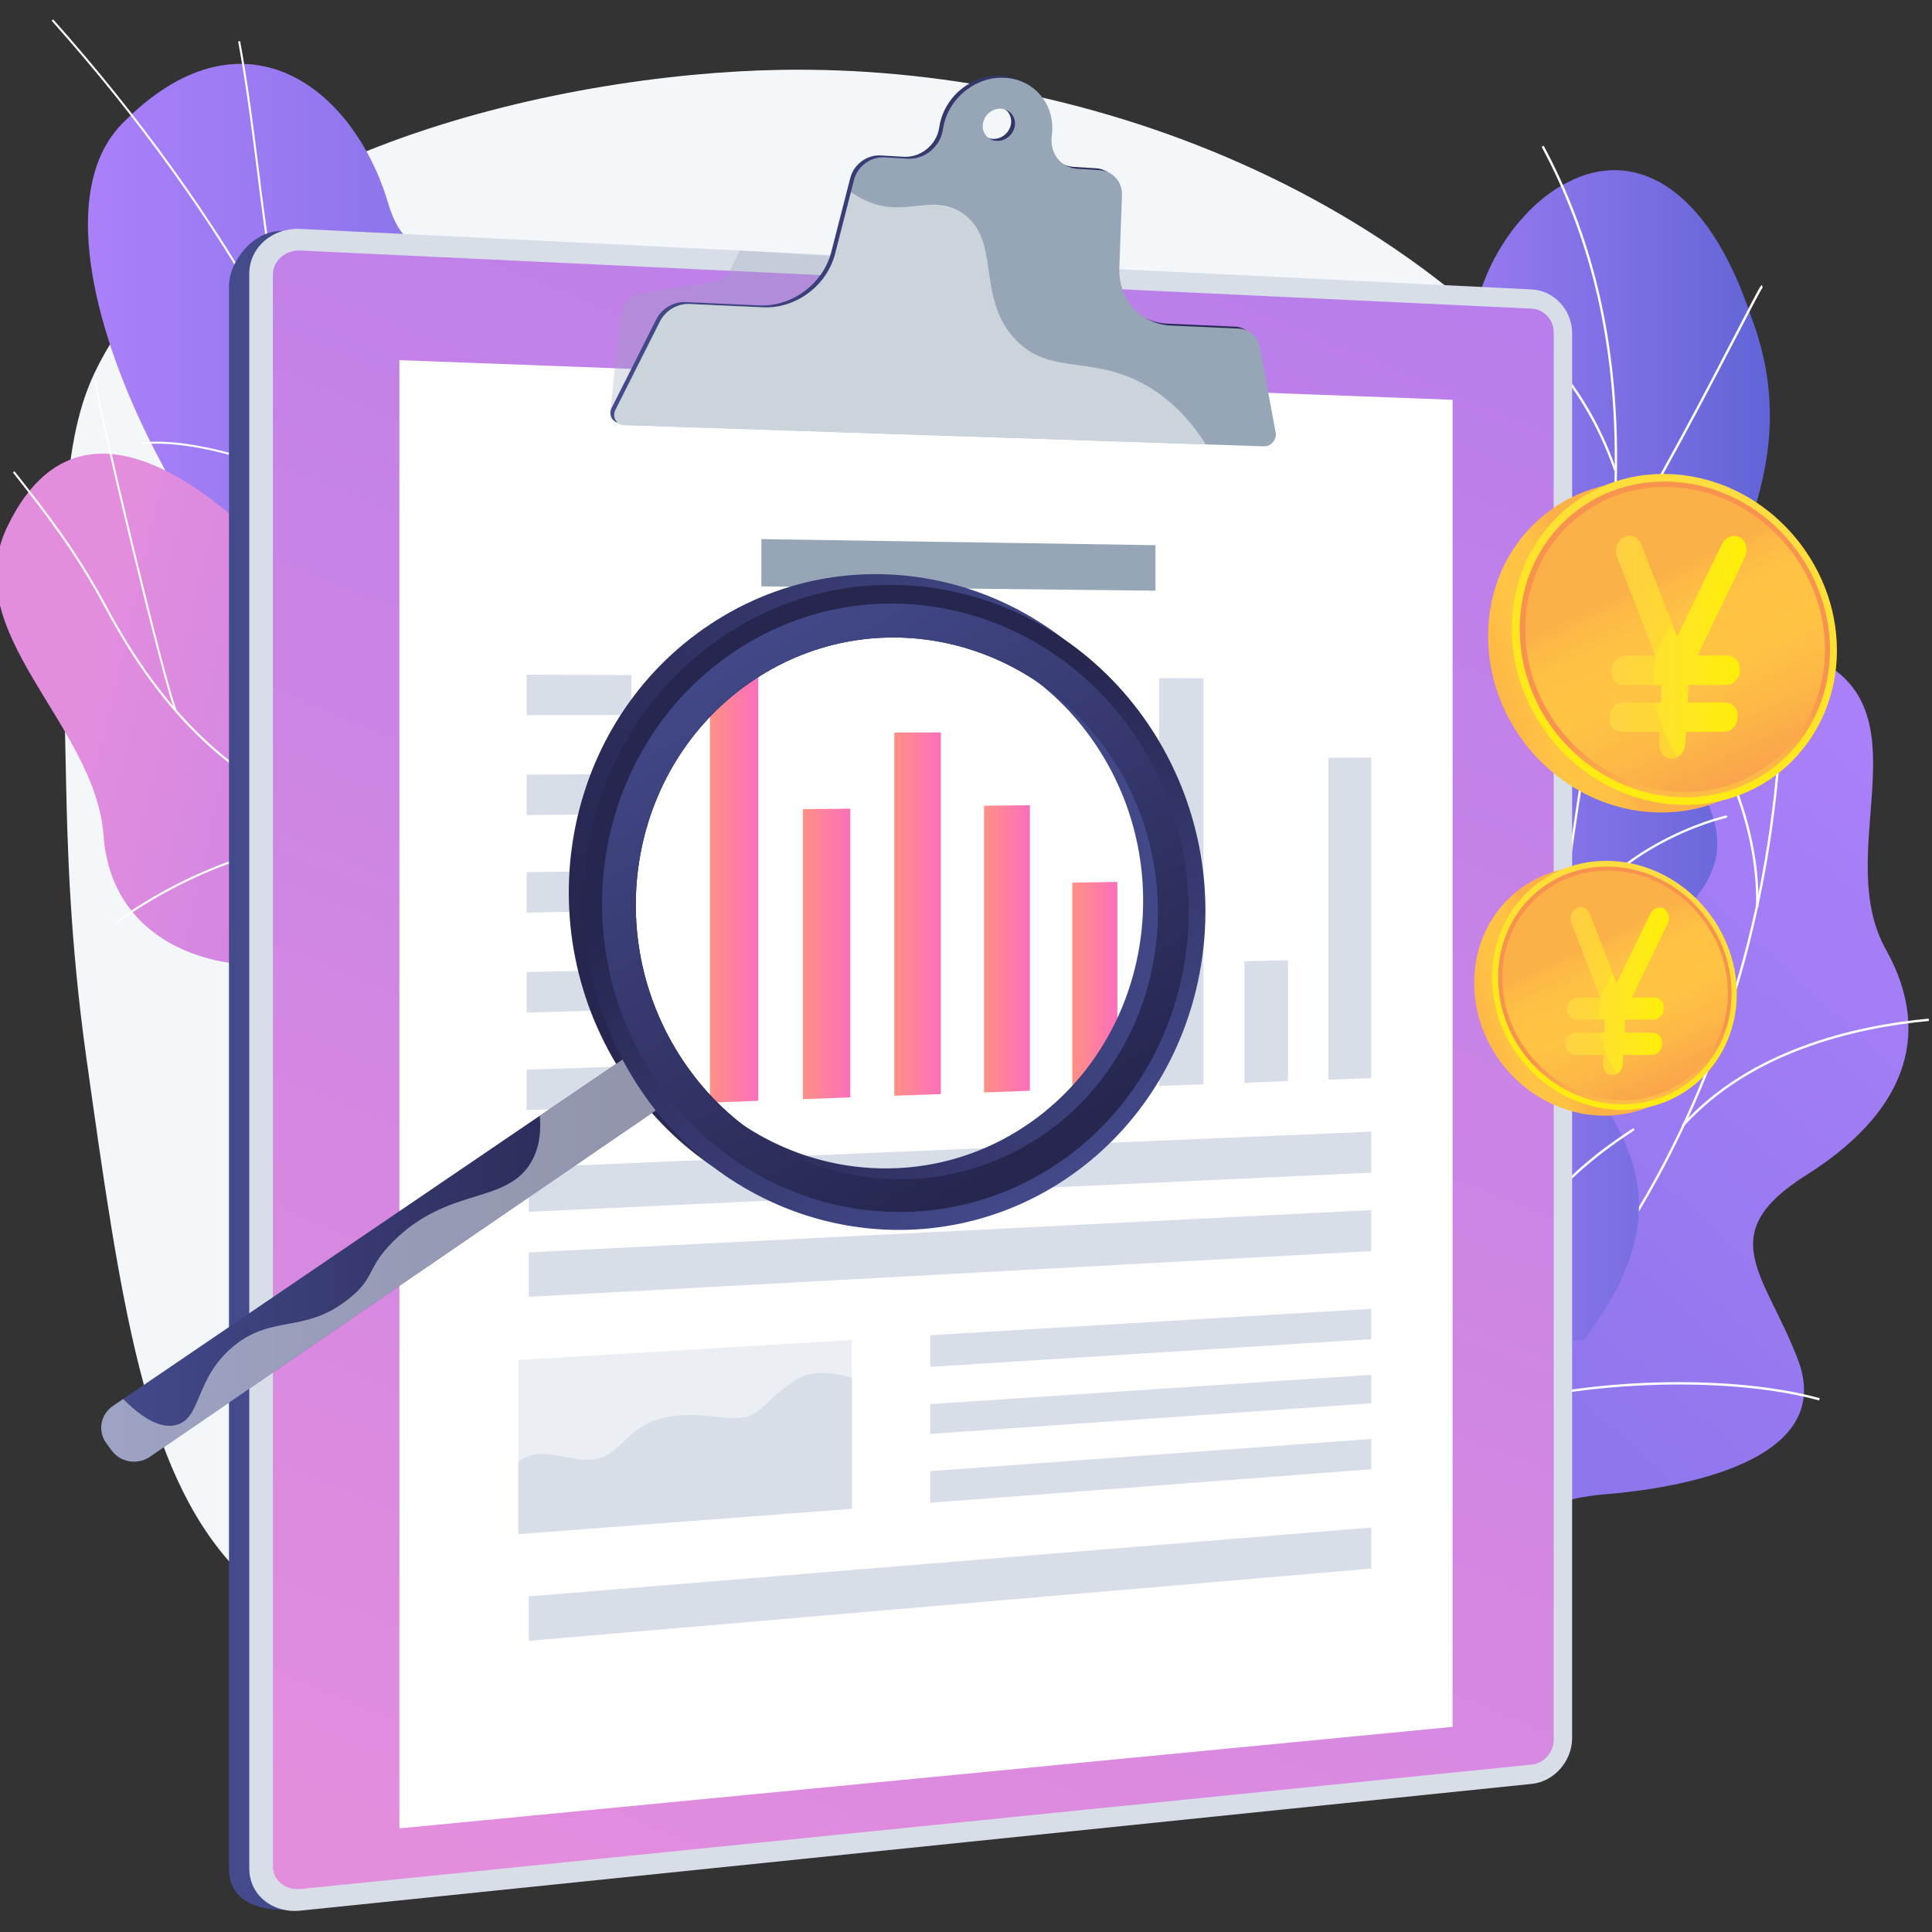 <?xml version="1.0" encoding="UTF-8" standalone="no"?>
<svg
   width="300"
   height="300"
   viewBox="0 0 300 300"
   fill="none"
   version="1.1"
   id="svg384"
   sodipodi:docname="user-earnings-2.svg"
   inkscape:version="1.2.1 (9c6d41e410, 2022-07-14)"
   xmlns:inkscape="http://www.inkscape.org/namespaces/inkscape"
   xmlns:sodipodi="http://sodipodi.sourceforge.net/DTD/sodipodi-0.dtd"
   xmlns="http://www.w3.org/2000/svg"
   xmlns:svg="http://www.w3.org/2000/svg">
  <rect x="0" y="0" width="300" height="300" fill="#333333" stroke="none"/>
  <sodipodi:namedview
     id="namedview386"
     pagecolor="#ffffff"
     bordercolor="#000000"
     borderopacity="0.25"
     inkscape:showpageshadow="2"
     inkscape:pageopacity="0.0"
     inkscape:pagecheckerboard="0"
     inkscape:deskcolor="#d1d1d1"
     showgrid="false"
     inkscape:zoom="1.066313"
     inkscape:cx="195.53358"
     inkscape:cy="86.747512"
     inkscape:window-width="1920"
     inkscape:window-height="991"
     inkscape:window-x="-9"
     inkscape:window-y="-9"
     inkscape:window-maximized="1"
     inkscape:current-layer="svg384" />
  <g
     id="g564"
     transform="matrix(0.78,0,0,0.78,-1.124,2.944)">
    <path
       d="M 156.933,10.13 C 111.261,10.901 40.593,27.591 20.248,70.499 c -7.109,14.989 -6.618,37.008 -5.661,81.059 0.279,12.943 0.757,31.812 4.04,55.24 6.843,48.635 11.495,81.75 29.115,101.032 44.144,48.316 203.632,46.921 271.735,-40.065 37.154,-47.453 42.868,-114.945 8.89,-170.73 C 290.987,35.617 218.086,9.094 156.933,10.13 Z"
       fill="#f4f7fa"
       id="path2" />
    <path
       d="m 115.034,179.451 c 0.904,5.236 1.063,9.634 1.714,14.79 18.976,-11.853 39.454,-19.813 58.709,-31.799 C 150.581,147.054 133.186,143.825 125.266,110.857 121.545,95.376 118.755,63.789 106.157,53.597 91.806,41.983 83.155,51.63 78.704,36.654 71.74,13.24 49.522,-3.424 25.749,20.854 2.269,44.826 44.964,120.73 72.365,132.862 c 21.248,15.003 37.938,19.268 42.669,46.589 z"
       fill="url(#paint0_linear_95_149)"
       id="path4"
       style="fill:url(#paint0_linear_95_149)" />
    <path
       d="m 145.864,175.478 c -5.329,-6.299 -11.229,-12.265 -16.93,-18.032 l -2.152,-2.18 c -4.572,-4.637 -8.585,-8.863 -12.119,-12.597 -1.994,-2.1 -3.867,-4.08 -5.701,-5.993 -5.621,-5.834 -9.555,-9.9 -11.521,-11.92 -0.664,-0.691 -1.103,-1.129 -1.302,-1.342 C 80.737,107.415 65.695,80.014 57.615,65.29 56.738,63.696 55.954,62.261 55.277,61.051 43.609,40.082 28.952,19.658 11.717,0.35 L 12.023,0.084 C 29.258,19.406 43.942,39.843 55.622,60.839 c 0.678,1.223 1.462,2.644 2.339,4.252 8.079,14.71 23.095,42.085 38.47,58.031 0.199,0.212 0.638,0.651 1.302,1.342 1.967,2.02 5.9,6.099 11.521,11.919 1.834,1.914 3.721,3.894 5.714,5.994 3.535,3.734 7.548,7.959 12.119,12.597 l 2.153,2.179 c 5.701,5.767 11.601,11.734 16.943,18.046 z"
       fill="#fcfdfe"
       id="path6" />
    <path
       d="M 117.16,146.124 C 107.486,135.068 100.576,118.192 97.175,97.302 94.344,79.908 94.118,60.281 96.537,43.471 l 0.399,0.053 c -2.418,16.77 -2.193,36.357 0.638,53.712 3.389,20.81 10.259,37.619 19.893,48.622 z"
       fill="#fcfdfe"
       id="path8" />
    <path
       d="M 58.891,67.656 C 55.741,55.351 54.133,42.567 52.592,30.209 51.529,21.758 50.426,13.001 48.845,4.483 l 0.399,-0.08 c 1.581,8.531 2.684,17.288 3.747,25.753 1.555,12.345 3.163,25.115 6.299,37.394 z"
       fill="#fcfdfe"
       id="path10" />
    <path
       d="M 80.073,102.99 C 66.293,91.934 42.825,83.376 29.843,84.678 l -0.04,-0.399 c 13.062,-1.316 36.663,7.282 50.523,18.404 z"
       fill="#fcfdfe"
       id="path12" />
    <path
       d="m 74.957,129.806 c 15.534,22.391 27.427,11.016 43.227,-2.844 6.791,24.464 14.298,48.025 22.006,71.904 -10.724,9.116 -18.564,15.454 -31.56,4.358 C 93.933,190.68 85.853,182.96 65.017,187.292 44.181,191.624 23.61,183.797 22.056,162.588 20.421,140.264 -7.272,122.205 2.907,101.05 20.647,64.161 58.772,106.485 74.957,129.806 Z"
       fill="url(#paint1_linear_95_149)"
       id="path14"
       style="fill:url(#paint1_linear_95_149)" />
    <path
       d="M 125.864,170.136 C 102.915,169.086 83.82,167.585 64.458,158.655 45.934,150.111 33.337,137.739 22.374,117.262 16.686,106.657 11.411,99.694 4.009,90.286 L 4.328,90.034 c 7.415,9.421 12.704,16.398 18.404,27.028 10.923,20.385 23.454,32.703 41.898,41.208 19.295,8.89 38.35,10.405 61.26,11.454 z"
       fill="#fcfdfe"
       id="path16" />
    <path
       d="m 114.915,210.945 -0.386,-0.106 c 2.087,-7.269 4.93,-13.674 8.718,-19.587 1.94,-3.03 4.199,-5.489 6.989,-8.239 l 0.279,0.292 c -2.777,2.737 -5.023,5.183 -6.936,8.172 -3.761,5.861 -6.591,12.239 -8.664,19.468 z"
       fill="#fcfdfe"
       id="path18" />
    <path
       d="m 24.368,180.196 -0.239,-0.333 c 16.385,-11.72 35.015,-17.713 52.449,-16.876 l -0.013,0.399 c -17.355,-0.824 -35.892,5.142 -52.197,16.81 z"
       fill="#fcfdfe"
       id="path20" />
    <path
       d="M 36.42,138.071 C 35.397,136.304 31.158,119.64 27.53,104.638 23.889,89.569 20.181,73.304 20.248,72.174 l 0.399,0.027 c -0.066,0.97 3.203,15.481 7.269,32.344 3.614,14.976 7.84,31.599 8.837,33.327 z"
       fill="#fcfdfe"
       id="path22" />
    <path
       d="m 277.658,319.87 c -2.18,-0.173 -6.777,-2.485 -7.721,-3.575 -6.325,-7.282 -19.042,-20.158 -18.922,-30.351 0.013,-1.74 7.693,-3.734 8.717,-5.368 4.584,-2.459 6.338,-3.017 9.554,-7.495 9.501,-13.222 -14.724,-36.011 11.707,-45.712 19.361,-7.109 36.291,-1.13 32.703,-31.547 -3.588,-30.417 17.926,-87.185 51.174,-67.452 19.082,11.322 1.568,38.178 11.999,56.861 9.913,17.754 2.937,33.102 -15.866,44.942 -18.79,11.853 -8.066,19.746 -1.622,36.756 7.748,20.437 -24.012,25.66 -38.881,26.816 -11.987,0.903 -41.846,11.361 -42.842,26.125 z"
       fill="url(#paint2_linear_95_149)"
       id="path24"
       style="fill:url(#paint2_linear_95_149)" />
    <path
       d="m 260.781,301.984 -0.226,-0.412 c 31.6,-17.329 57.034,-43.879 73.552,-76.754 15.72,-31.295 23.228,-67.705 21.686,-105.311 l 0.479,-0.027 c 1.541,37.686 -5.98,74.176 -21.74,105.537 -16.571,32.969 -42.071,59.585 -73.751,76.967 z"
       fill="#fcfdfe"
       id="path26" />
    <path
       d="m 294.135,278.011 -0.16,-0.452 c 19.454,-6.883 50.722,-8.226 69.724,-2.99 l -0.119,0.452 c -18.936,-5.196 -50.071,-3.867 -69.445,2.99 z"
       fill="#fcfdfe"
       id="path28" />
    <path
       d="m 273.047,295.06 -0.333,-0.332 c 7.575,-7.535 11.056,-18.604 10.339,-32.902 -0.532,-10.485 -3.256,-22.445 -8.106,-35.52 l 0.438,-0.16 c 4.864,13.129 7.601,25.129 8.133,35.653 0.731,14.445 -2.791,25.633 -10.471,33.261 z"
       fill="#fcfdfe"
       id="path30" />
    <path
       d="m 336.605,220.472 -0.346,-0.319 c 13.554,-14.936 34.205,-19.746 49.141,-21.155 l 0.04,0.478 c -14.87,1.396 -35.387,6.18 -48.835,20.996 z"
       fill="#fcfdfe"
       id="path32" />
    <path
       d="m 351.515,176.793 -0.479,-0.013 c 0.24,-9.741 -2.285,-29.394 -21.819,-51.506 l 0.359,-0.319 c 19.64,22.245 22.178,42.031 21.939,51.838 z"
       fill="#fcfdfe"
       id="path34" />
    <path
       d="m 316.832,262.942 c -10.431,0.293 -20.889,0.346 -31.387,0.173 -0.133,0.173 -7.362,-21.341 1.103,-34.776 16.823,-26.112 -0.717,-43.812 -6.804,-55.054 -9.275,-15.72 -9.155,-34.523 7.92,-37.805 18.883,-4.013 16.797,-36.065 8.332,-64.064 -5.116,-13.488 5.076,-32.716 17.528,-38.895 12.65,-6.644 27.573,-0.226 36.569,26.869 11.867,31.108 -8.212,54.642 -14.085,72.316 -5.781,17.355 16.397,26.67 2.83,43.533 -11.295,14.843 -26.71,26.802 -17.74,41.38 9.129,14.365 9.82,27.294 -4.266,46.323 z"
       fill="url(#paint3_linear_95_149)"
       id="path36"
       style="fill:url(#paint3_linear_95_149)" />
    <path
       d="m 303.025,266.716 c -0.04,-0.199 1.502,-48.41 10.312,-96.633 1.023,-7.734 2.246,-15.574 3.415,-23.149 3.149,-20.291 6.405,-41.26 6.139,-61.525 -0.292,-22.657 -5.063,-42.27 -14.55,-59.957 l 0.411,-0.226 c 9.528,17.767 14.312,37.447 14.604,60.17 0.266,20.305 -2.989,41.3 -6.139,61.605 -1.169,7.574 -2.392,15.401 -3.415,23.148 -8.81,48.237 -10.338,96.195 -10.312,96.474 z"
       fill="#fcfdfe"
       id="path38" />
    <path
       d="m 322.453,107.84 -0.399,-0.253 c 9.116,-14.591 19.654,-34.895 25.315,-45.805 4.558,-8.797 4.597,-8.797 4.863,-8.797 l 0.013,0.478 v -0.239 l 0.133,0.186 c -0.265,0.266 -2.179,3.947 -4.584,8.584 -5.674,10.923 -16.212,31.241 -25.341,45.845 z"
       fill="#fcfdfe"
       id="path40" />
    <path
       d="m 322.799,89.954 c -4.877,-14.006 -12.478,-22.444 -17.993,-27.069 -6.033,-5.05 -11.162,-6.883 -11.707,-6.883 0,0 0,0 -0.013,0 l -0.014,-0.173 -0.212,-0.226 c 0.106,-0.106 0.279,-0.093 0.545,-0.027 4.132,0.997 21.301,9.714 29.832,34.218 z"
       fill="#fcfdfe"
       id="path42" />
    <path
       d="m 308.553,201.417 c -0.757,-13.714 -6.431,-27.6 -16.849,-41.301 -5.435,-7.149 -11.96,-13.926 -19.375,-20.171 -0.545,-0.452 -0.731,-0.612 -0.797,-0.691 l 0.359,-0.306 c 0.053,0.053 0.372,0.319 0.744,0.638 7.454,6.259 13.992,13.076 19.454,20.238 10.471,13.767 16.172,27.746 16.943,41.553 z"
       fill="#fcfdfe"
       id="path44" />
    <path
       d="m 311.118,186.454 -0.438,-0.173 c 8.73,-21.819 34.151,-27.719 34.457,-27.719 l 0.212,0.186 -0.119,0.252 -0.107,-0.212 0.027,0.239 c -0.053,0.013 -6.445,1.422 -14.019,5.701 -6.671,3.773 -15.561,10.604 -20.013,21.726 z m 33.886,-27.866 0.119,0.213 z"
       fill="#fcfdfe"
       id="path46" />
    <path
       d="m 303.384,258.823 c -0.811,-5.887 -4.651,-15.481 -18.338,-27.786 -0.758,-0.678 -0.758,-0.678 -0.758,-0.811 l 0.239,-0.013 0.2,-0.133 c 0.039,0.053 0.319,0.306 0.637,0.585 13.794,12.411 17.661,22.112 18.485,28.078 z"
       fill="#fcfdfe"
       id="path48" />
    <path
       d="m 304.5,247.302 -0.478,-0.053 c 0.505,-4.678 4.053,-14.299 22.085,-26.126 0.253,-0.159 0.412,-0.265 0.465,-0.305 l 0.293,0.372 c -0.053,0.04 -0.226,0.159 -0.492,0.332 -17.873,11.721 -21.381,21.182 -21.873,25.78 z"
       fill="#fcfdfe"
       id="path50" />
    <path
       d="M 302.388,56.361 57.735,42.209 C 52.101,41.93 47.024,48.082 47.024,53.251 V 368.28 c 0,7.162 7.309,8.597 12.943,8.026 L 302.374,351.55 c 4.426,-0.452 8,-4.505 8,-9.05 V 64.985 c 0.013,-4.558 -3.561,-8.412 -7.986,-8.624 z"
       fill="url(#paint4_linear_95_149)"
       id="path52"
       style="fill:url(#paint4_linear_95_149)" />
    <path
       d="M 306.414,53.849 61.283,41.797 C 55.648,41.518 51.064,45.517 51.064,50.713 V 368.213 c 0,5.209 4.585,8.957 10.219,8.372 L 306.414,351.35 c 4.425,-0.452 8,-4.544 8,-9.116 V 62.553 c 0,-4.585 -3.575,-8.478 -8,-8.704 z"
       fill="#d8dee8"
       id="path54" />
    <path
       d="m 61.282,372.28 c -3.043,0.305 -5.515,-1.728 -5.515,-4.532 V 50.926 c 0,-2.804 2.485,-4.97 5.515,-4.824 L 306.414,57.676 c 2.391,0.106 4.332,2.219 4.332,4.704 V 342.58 c 0,2.485 -1.941,4.691 -4.332,4.93 z"
       fill="url(#paint5_linear_95_149)"
       id="path56"
       style="fill:url(#paint5_linear_95_149)" />
    <path
       d="M 290.614,340.002 80.95,360.214 V 67.922 l 209.664,7.893 z"
       fill="#ffffff"
       id="path58" />
    <path
       opacity="0.3"
       d="m 206.751,77.237 -83.797,1.05 1.874,-18.896 c 0.146,-2.458 1.913,-4.478 4.252,-4.824 l 14.192,-2.179 c 1.674,-0.253 3.11,-1.355 3.84,-2.95 l 1.542,-3.349 37.114,2.286 z"
       fill="#97a6b7"
       id="path60" />
    <path
       d="m 251.507,64.985 c -0.399,-2.139 -2.113,-3.641 -4.266,-3.734 l -13.395,-0.598 c -6.072,-0.266 -10.537,-5.209 -10.311,-11.468 l 0.518,-14.484 c 0.093,-2.684 -1.821,-4.824 -4.452,-4.983 l -4.398,-0.266 c -3.349,-0.199 -5.595,-3.163 -5.116,-6.578 0.824,-5.98 -3.269,-11.136 -9.209,-11.534 -5.98,-0.412 -11.561,4.159 -12.451,10.219 -0.133,0.904 -0.439,1.794 -0.931,2.578 -1.382,2.219 -3.8,3.442 -6.179,3.296 l -4.544,-0.266 c -2.751,-0.16 -5.356,1.767 -6.06,4.478 l -3.774,14.71 c -1.634,6.365 -7.787,10.963 -14.325,10.671 l -14.683,-0.664 c -2.406,-0.106 -4.771,1.289 -5.874,3.495 l -8.85,17.567 c -0.718,1.435 0.173,2.99 1.754,3.043 l 127.37,4.226 c 1.395,0.04 2.577,-1.342 2.325,-2.724 z M 199.071,23.871 c -1.754,-0.106 -2.977,-1.634 -2.711,-3.402 0.266,-1.767 1.887,-3.123 3.641,-3.003 1.754,0.12 2.963,1.635 2.711,3.402 -0.266,1.767 -1.887,3.11 -3.641,3.003 z"
       fill="url(#paint6_linear_95_149)"
       id="path62"
       style="fill:url(#paint6_linear_95_149)" />
    <path
       d="m 252.25,65.37 c -0.398,-2.139 -2.113,-3.641 -4.265,-3.734 l -13.395,-0.598 c -6.073,-0.266 -10.538,-5.209 -10.312,-11.468 l 0.518,-14.484 c 0.093,-2.684 -1.82,-4.824 -4.451,-4.983 l -4.399,-0.266 c -3.348,-0.199 -5.594,-3.163 -5.116,-6.578 0.824,-5.98 -3.269,-11.136 -9.209,-11.534 -5.979,-0.412 -11.56,4.159 -12.451,10.219 -0.133,0.904 -0.438,1.794 -0.93,2.578 -1.382,2.219 -3.8,3.442 -6.179,3.296 l -4.545,-0.266 c -2.75,-0.159 -5.355,1.767 -6.059,4.478 L 167.683,46.74 c -1.635,6.365 -7.787,10.963 -14.325,10.671 l -14.684,-0.664 c -2.405,-0.106 -4.77,1.289 -5.873,3.495 l -8.85,17.567 c -0.718,1.435 0.172,2.99 1.754,3.043 l 127.369,4.226 c 1.395,0.04 2.578,-1.342 2.326,-2.724 z m -52.422,-41.101 c -1.755,-0.106 -2.977,-1.635 -2.711,-3.402 0.252,-1.767 1.887,-3.123 3.641,-3.003 1.754,0.12 2.963,1.634 2.711,3.402 -0.266,1.767 -1.887,3.11 -3.641,3.003 z"
       fill="#97a6b7"
       id="path64" />
    <path
       opacity="0.5"
       d="m 230.458,73.45 c -11.362,-7.016 -20.079,-2.046 -27.162,-9.953 -7.588,-8.465 -2.472,-19.614 -10.312,-24.876 -5.023,-3.362 -9.501,-0.399 -15.335,-1.302 -2.139,-0.332 -4.425,-1.183 -6.79,-2.844 l -3.149,12.265 c -1.635,6.365 -7.787,10.963 -14.325,10.671 l -14.684,-0.664 c -2.405,-0.106 -4.77,1.289 -5.873,3.495 l -8.85,17.567 c -0.718,1.435 0.172,2.99 1.754,3.043 l 115.755,3.84 c -2.923,-4.638 -6.551,-8.478 -11.029,-11.242 z"
       fill="#ffffff"
       id="path66" />
    <path
       d="m 231.467,113.82 -78.454,-0.863 v -9.409 l 78.454,1.21 z"
       fill="#97a6b7"
       id="path68" />
    <path
       d="m 152.388,215.37 -9.607,0.359 v -84.727 l 9.607,0.027 z"
       fill="url(#paint7_linear_95_149)"
       id="path70"
       style="fill:url(#paint7_linear_95_149)" />
    <path
       d="m 170.726,214.693 -9.448,0.345 v -57.725 l 9.448,-0.093 z"
       fill="url(#paint8_linear_95_149)"
       id="path72"
       style="fill:url(#paint8_linear_95_149)" />
    <path
       d="m 188.745,214.028 -9.275,0.332 v -72.302 l 9.275,-0.027 z"
       fill="url(#paint9_linear_95_149)"
       id="path74"
       style="fill:url(#paint9_linear_95_149)" />
    <path
       d="m 206.472,213.364 -9.129,0.345 v -57.087 l 9.129,-0.093 z"
       fill="url(#paint10_linear_95_149)"
       id="path76"
       style="fill:url(#paint10_linear_95_149)" />
    <path
       d="m 223.88,212.713 -8.97,0.332 v -41.101 l 8.97,-0.146 z"
       fill="url(#paint11_linear_95_149)"
       id="path78"
       style="fill:url(#paint11_linear_95_149)" />
    <path
       d="m 241.022,212.088 -8.837,0.319 v -81.179 l 8.837,0.027 z"
       fill="#d8dee8"
       id="path80" />
    <path
       d="m 257.858,211.45 -8.677,0.332 v -24.185 l 8.677,-0.226 z"
       fill="#d8dee8"
       id="path82" />
    <path
       d="m 274.429,210.839 -8.531,0.319 v -64.077 l 8.531,-0.04 z"
       fill="#d8dee8"
       id="path84" />
    <path
       d="m 274.429,245.295 -167.713,9.103 v -8.85 l 167.713,-8.425 z"
       fill="#d8dee8"
       id="path86" />
    <path
       d="m 274.429,229.668 -167.713,7.801 v -8.837 l 167.713,-7.123 z"
       fill="#d8dee8"
       id="path88" />
    <path
       d="m 274.429,308.495 -167.713,14.378 v -8.85 l 167.713,-13.7 z"
       fill="#d8dee8"
       id="path90" />
    <path
       opacity="0.5"
       d="m 171.032,262.982 v 33.593 l -66.403,5.05 v -34.656 z"
       fill="#d8dee8"
       id="path92" />
    <path
       d="m 104.629,287.194 v 14.431 l 66.403,-5.036 v -26.046 c -3.801,-1.209 -8.359,-1.714 -11.84,0.784 -7.296,5.236 -6.366,7.933 -13.98,7.07 -5.966,-0.691 -12.597,-1.249 -17.713,3.083 -3.176,2.684 -4.797,5.448 -9.382,5.368 -4.305,-0.093 -9.328,-2.777 -13.488,0.346 z"
       fill="#d8dee8"
       id="path94" />
    <path
       d="m 274.429,262.81 -87.81,5.528 v -6.299 l 87.81,-5.262 z"
       fill="#d8dee8"
       id="path96" />
    <path
       d="m 274.429,275.593 -87.81,6.086 v -5.927 l 87.81,-5.846 z"
       fill="#d8dee8"
       id="path98" />
    <path
       d="m 274.429,288.722 -87.81,6.671 v -6.299 l 87.81,-6.405 z"
       fill="#d8dee8"
       id="path100" />
    <path
       d="m 127.14,138.576 -20.863,0.027 v -8.066 l 20.863,0.066 z"
       fill="#d8dee8"
       id="path102" />
    <path
       d="m 127.14,158.283 -20.863,0.213 v -8.053 l 20.863,-0.133 z"
       fill="#d8dee8"
       id="path104" />
    <path
       d="m 127.14,177.511 -20.863,0.399 v -8.053 l 20.863,-0.319 z"
       fill="#d8dee8"
       id="path106" />
    <path
       d="m 127.14,197.218 -20.863,0.585 v -8.053 l 20.863,-0.505 z"
       fill="#d8dee8"
       id="path108" />
    <path
       d="m 127.14,216.446 -20.863,0.784 v -8.052 l 20.863,-0.705 z"
       fill="#d8dee8"
       id="path110" />
    <path
       d="M 133.186,216.46 31.291,286.224 c -2.458,1.701 -5.873,1.143 -7.614,-1.236 L 22.587,283.5 c -1.741,-2.379 -1.143,-5.701 1.342,-7.388 l 2.033,-1.382 82.933,-56.383 17.049,-11.587 z"
       fill="url(#paint12_linear_95_149)"
       id="path112"
       style="fill:url(#paint12_linear_95_149)" />
    <path
       d="m 211.947,227.928 c -27.706,19.627 -66.203,12.464 -85.949,-16.916 -20.225,-30.085 -12.624,-71.08 16.929,-90.574 29.022,-19.135 67.386,-9.621 85.763,20.318 17.953,29.261 10.485,67.89 -16.743,87.172 z m -5.315,-8.279 c 23.015,-16.212 29.301,-48.795 14.072,-73.418 -15.521,-25.102 -47.745,-32.942 -72.036,-16.837 -24.65,16.358 -31.029,50.616 -14.206,75.824 16.491,24.716 48.809,30.882 72.17,14.431 z"
       fill="url(#paint13_linear_95_149)"
       id="path114"
       style="fill:url(#paint13_linear_95_149)" />
    <path
       opacity="0.6"
       d="M 133.186,216.46 31.291,286.224 c -2.458,1.701 -5.873,1.143 -7.614,-1.236 L 22.587,283.5 c -1.741,-2.379 -1.143,-5.701 1.342,-7.388 l 2.033,-1.382 c 5.01,5.036 8.305,5.74 10.524,5.182 5.183,-1.315 3.654,-9.355 11.521,-15.747 7.774,-6.325 14.059,-2.352 22.883,-9.394 5.342,-4.253 3.428,-6.02 8.85,-11.428 10.803,-10.777 22.019,-7.389 27.162,-15.309 1.355,-2.086 2.392,-5.116 2.006,-9.687 l 17.049,-11.587 z"
       fill="#d8dee8"
       id="path116" />
    <path
       d="m 214.897,230.054 c -27.707,19.627 -66.203,12.464 -85.95,-16.916 -20.225,-30.085 -12.624,-71.08 16.93,-90.561 29.022,-19.135 67.385,-9.621 85.763,20.318 17.953,29.261 10.485,67.877 -16.743,87.159 z m -5.316,-8.265 c 23.016,-16.212 29.301,-48.795 14.073,-73.419 -15.521,-25.102 -47.745,-32.942 -72.037,-16.836 -24.65,16.358 -31.028,50.615 -14.205,75.823 16.491,24.703 48.808,30.869 72.169,14.432 z"
       fill="url(#paint14_linear_95_149)"
       id="path118"
       style="fill:url(#paint14_linear_95_149)" />
    <path
       d="m 213.023,227.143 c -26.178,18.498 -62.482,11.694 -81.086,-16.039 -19.016,-28.357 -11.84,-66.96 15.973,-85.338 27.334,-18.072 63.532,-9.156 80.913,19.069 16.996,27.613 9.94,64.103 -15.8,82.308 z m -3.442,-5.355 c 23.016,-16.212 29.301,-48.795 14.073,-73.418 -15.521,-25.102 -47.746,-32.942 -72.037,-16.837 -24.65,16.358 -31.028,50.616 -14.205,75.824 16.491,24.703 48.808,30.869 72.169,14.431 z"
       fill="url(#paint15_linear_95_149)"
       id="path120"
       style="fill:url(#paint15_linear_95_149)" />
    <path
       d="m 362.398,127.215 c 0,17.514 -13.687,31.281 -31.188,30.749 -18.218,-0.558 -33.526,-16.292 -33.526,-35.108 0,-18.816 15.321,-32.49 33.526,-30.59 17.488,1.807 31.188,17.435 31.188,34.949 z"
       fill="url(#paint16_linear_95_149)"
       id="path122"
       style="fill:url(#paint16_linear_95_149)" />
    <path
       d="m 367.129,125.7 c 0,17.514 -13.687,31.281 -31.188,30.749 -18.218,-0.558 -33.526,-16.291 -33.526,-35.108 0,-18.816 15.321,-32.49 33.526,-30.59 17.488,1.821 31.188,17.434 31.188,34.949 z"
       fill="url(#paint17_linear_95_149)"
       id="path124"
       style="fill:url(#paint17_linear_95_149)" />
    <path
       d="m 365.747,125.607 c 0,16.743 -13.102,29.886 -29.819,29.341 -17.368,-0.558 -31.946,-15.574 -31.946,-33.5 0,-17.94 14.578,-30.976 31.946,-29.195 16.717,1.701 29.819,16.611 29.819,33.354 z"
       fill="url(#paint18_linear_95_149)"
       id="path126"
       style="fill:url(#paint18_linear_95_149)" />
    <path
       d="m 364.764,125.541 c 0,16.185 -12.678,28.875 -28.836,28.344 -16.757,-0.558 -30.816,-15.056 -30.816,-32.358 0,-17.301 14.059,-29.898 30.816,-28.211 16.158,1.635 28.836,16.039 28.836,32.225 z"
       fill="url(#paint19_linear_95_149)"
       id="path128"
       style="fill:url(#paint19_linear_95_149)" />
    <path
       d="m 335.316,122.936 c 0.2,-0.385 0.346,-0.678 0.492,-0.97 2.777,-5.741 5.555,-11.495 8.332,-17.235 0.545,-1.143 1.368,-1.807 2.525,-1.821 1.049,-0.013 1.807,0.545 2.245,1.568 0.426,0.997 0.24,1.994 -0.239,2.977 -2.697,5.555 -5.382,11.109 -8.066,16.664 -0.399,0.81 -0.771,1.634 -1.236,2.604 1.09,0 2.06,0 3.017,0 0.983,0 1.966,-0.026 2.936,0 1.515,0.04 2.592,1.342 2.499,2.977 -0.093,1.594 -1.289,2.857 -2.764,2.87 -2.18,0.027 -4.359,0.013 -6.538,0.013 -0.293,0 -0.585,0 -0.944,0 -0.053,1.17 -0.106,2.273 -0.159,3.469 1.408,0 2.804,0 4.186,0 1.116,0 2.232,-0.027 3.348,0.013 1.475,0.04 2.525,1.329 2.445,2.923 -0.079,1.608 -1.262,2.897 -2.737,2.911 -2.206,0.026 -4.412,0.013 -6.618,0.013 -0.292,0 -0.584,0 -0.956,0 -0.04,0.784 -0.067,1.488 -0.107,2.179 -0.119,1.887 -1.236,3.176 -2.764,3.176 -1.541,0 -2.538,-1.262 -2.458,-3.149 0.027,-0.691 0.066,-1.396 0.106,-2.193 -0.531,0 -0.983,0 -1.435,0 -2.02,0 -4.04,0.013 -6.046,0 -1.568,-0.013 -2.698,-1.315 -2.591,-2.963 0.106,-1.635 1.302,-2.87 2.857,-2.884 2.179,-0.013 4.358,0 6.538,0 0.292,0 0.584,0 0.916,0 0.054,-1.182 0.107,-2.272 0.16,-3.468 -0.372,0 -0.718,0 -1.063,0 -2.126,0 -4.252,0.013 -6.379,0 -1.581,-0.013 -2.697,-1.316 -2.591,-2.963 0.106,-1.635 1.302,-2.871 2.857,-2.884 1.927,-0.026 3.854,0 5.874,0 -0.147,-0.412 -0.253,-0.717 -0.359,-1.01 -2.392,-6.152 -4.811,-12.305 -7.189,-18.471 -0.797,-2.046 0.252,-4.132 2.179,-4.411 1.17,-0.16 2.113,0.518 2.671,1.94 1.9,4.863 3.801,9.74 5.701,14.604 0.412,1.116 0.864,2.259 1.355,3.521 z"
       fill="url(#paint20_linear_95_149)"
       id="path130"
       style="fill:url(#paint20_linear_95_149)" />
    <path
       opacity="0.3"
       d="m 330.719,129.5 c 0.97,-9.62 9.82,-13.7 8.664,-22.55 -0.718,-5.462 -4.851,-10.046 -9.462,-13.647 -13.992,1.462 -24.809,13.049 -24.809,28.198 0,17.301 14.059,31.799 30.816,32.357 1.621,0.053 3.215,-0.027 4.757,-0.239 -6.644,-6.591 -10.804,-15.853 -9.966,-24.119 z"
       fill="url(#paint21_linear_95_149)"
       id="path132"
       style="fill:url(#paint21_linear_95_149)" />
    <path
       d="m 343.635,195.172 c 0,13.182 -10.312,23.547 -23.481,23.148 -13.713,-0.425 -25.235,-12.265 -25.235,-26.431 0,-14.165 11.535,-24.45 25.235,-23.028 13.182,1.382 23.481,13.142 23.481,26.311 z"
       fill="url(#paint22_linear_95_149)"
       id="path134"
       style="fill:url(#paint22_linear_95_149)" />
    <path
       d="m 347.196,194.042 c 0,13.182 -10.312,23.547 -23.48,23.148 -13.714,-0.425 -25.235,-12.265 -25.235,-26.43 0,-14.166 11.534,-24.451 25.235,-23.029 13.182,1.369 23.48,13.129 23.48,26.311 z"
       fill="url(#paint23_linear_95_149)"
       id="path136"
       style="fill:url(#paint23_linear_95_149)" />
    <path
       d="m 346.16,193.976 c 0,12.597 -9.86,22.497 -22.445,22.085 -13.075,-0.425 -24.038,-11.72 -24.038,-25.221 0,-13.502 10.976,-23.322 24.038,-21.979 12.585,1.288 22.445,12.517 22.445,25.115 z"
       fill="url(#paint24_linear_95_149)"
       id="path138"
       style="fill:url(#paint24_linear_95_149)" />
    <path
       d="m 345.429,193.923 c 0,12.185 -9.541,21.739 -21.7,21.327 -12.611,-0.425 -23.202,-11.335 -23.202,-24.357 0,-13.023 10.578,-22.511 23.202,-21.235 12.159,1.236 21.7,12.079 21.7,24.265 z"
       fill="url(#paint25_linear_95_149)"
       id="path140"
       style="fill:url(#paint25_linear_95_149)" />
    <path
       d="m 323.264,191.956 c 0.146,-0.293 0.266,-0.505 0.372,-0.731 2.086,-4.319 4.186,-8.651 6.272,-12.97 0.412,-0.863 1.023,-1.355 1.9,-1.368 0.798,-0.014 1.356,0.412 1.688,1.182 0.319,0.758 0.186,1.502 -0.173,2.246 -2.033,4.173 -4.053,8.358 -6.073,12.544 -0.292,0.612 -0.584,1.223 -0.93,1.954 0.824,0 1.542,0 2.272,0 0.745,0 1.475,-0.014 2.22,0 1.142,0.026 1.953,1.01 1.873,2.232 -0.066,1.196 -0.97,2.153 -2.086,2.153 -1.648,0.013 -3.282,0 -4.93,0 -0.226,0 -0.439,0 -0.704,0 -0.04,0.877 -0.08,1.714 -0.12,2.618 1.063,0 2.1,0 3.149,0 0.838,0 1.688,-0.014 2.525,0.013 1.103,0.027 1.9,0.997 1.847,2.206 -0.053,1.209 -0.943,2.179 -2.059,2.192 -1.661,0.027 -3.322,0 -4.984,0 -0.225,0 -0.438,0 -0.717,0 -0.027,0.598 -0.04,1.117 -0.08,1.635 -0.093,1.422 -0.93,2.392 -2.086,2.392 -1.156,0 -1.914,-0.944 -1.86,-2.379 0.013,-0.518 0.053,-1.05 0.079,-1.648 -0.398,0 -0.744,0 -1.076,0 -1.515,0 -3.043,0.014 -4.558,0 -1.183,-0.013 -2.033,-0.996 -1.953,-2.232 0.079,-1.223 0.983,-2.153 2.152,-2.166 1.648,-0.013 3.283,0 4.93,0 0.213,0 0.439,0 0.691,0 0.04,-0.89 0.08,-1.701 0.12,-2.618 -0.279,0 -0.545,0 -0.797,0 -1.595,0 -3.203,0.013 -4.798,0 -1.182,-0.013 -2.033,-0.983 -1.953,-2.232 0.08,-1.223 0.983,-2.166 2.153,-2.18 1.448,-0.013 2.897,0 4.425,0 -0.106,-0.305 -0.186,-0.544 -0.266,-0.757 -1.807,-4.638 -3.614,-9.262 -5.408,-13.9 -0.598,-1.541 0.199,-3.109 1.634,-3.322 0.877,-0.119 1.595,0.386 2.02,1.462 1.435,3.668 2.857,7.335 4.292,11.003 0.279,0.863 0.611,1.727 0.997,2.671 z"
       fill="url(#paint26_linear_95_149)"
       id="path142"
       style="fill:url(#paint26_linear_95_149)" />
    <path
       opacity="0.3"
       d="m 319.796,196.899 c 0.73,-7.242 7.388,-10.312 6.524,-16.969 -0.531,-4.106 -3.654,-7.561 -7.122,-10.272 -10.525,1.103 -18.671,9.82 -18.671,21.222 0,13.022 10.578,23.932 23.202,24.357 1.222,0.04 2.418,-0.026 3.588,-0.173 -5.023,-4.969 -8.146,-11.933 -7.521,-18.165 z"
       fill="url(#paint27_linear_95_149)"
       id="path144"
       style="fill:url(#paint27_linear_95_149)" />
  </g>
  <defs
     id="defs382">
    <linearGradient
       id="paint0_linear_95_149"
       x1="18.945"
       y1="101.599"
       x2="175.457"
       y2="101.599"
       gradientUnits="userSpaceOnUse">
      <stop
         stop-color="#AA80F9"
         id="stop146" />
      <stop
         offset="0.996"
         stop-color="#6165D7"
         id="stop148" />
    </linearGradient>
    <linearGradient
       id="paint1_linear_95_149"
       x1="16.924"
       y1="135.01"
       x2="207.585"
       y2="179.239"
       gradientUnits="userSpaceOnUse">
      <stop
         offset="0.004"
         stop-color="#E38DDD"
         id="stop151" />
      <stop
         offset="1"
         stop-color="#9571F6"
         id="stop153" />
    </linearGradient>
    <linearGradient
       id="paint2_linear_95_149"
       x1="389.768"
       y1="158.605"
       x2="128.047"
       y2="443.847"
       gradientUnits="userSpaceOnUse">
      <stop
         stop-color="#AA80F9"
         id="stop156" />
      <stop
         offset="0.996"
         stop-color="#6165D7"
         id="stop158" />
    </linearGradient>
    <linearGradient
       id="paint3_linear_95_149"
       x1="273.599"
       y1="146.659"
       x2="353.787"
       y2="146.659"
       gradientUnits="userSpaceOnUse">
      <stop
         stop-color="#AA80F9"
         id="stop161" />
      <stop
         offset="0.996"
         stop-color="#6165D7"
         id="stop163" />
    </linearGradient>
    <linearGradient
       id="paint4_linear_95_149"
       x1="47.032"
       y1="209.304"
       x2="310.393"
       y2="209.304"
       gradientUnits="userSpaceOnUse">
      <stop
         stop-color="#444B8C"
         id="stop166" />
      <stop
         offset="0.996"
         stop-color="#26264F"
         id="stop168" />
    </linearGradient>
    <linearGradient
       id="paint5_linear_95_149"
       x1="108.897"
       y1="376.259"
       x2="364.342"
       y2="-240.333"
       gradientUnits="userSpaceOnUse">
      <stop
         offset="0.004"
         stop-color="#E38DDD"
         id="stop171" />
      <stop
         offset="1"
         stop-color="#9571F6"
         id="stop173" />
    </linearGradient>
    <linearGradient
       id="paint6_linear_95_149"
       x1="122.963"
       y1="47.993"
       x2="254.693"
       y2="47.993"
       gradientUnits="userSpaceOnUse">
      <stop
         stop-color="#444B8C"
         id="stop176" />
      <stop
         offset="0.996"
         stop-color="#26264F"
         id="stop178" />
    </linearGradient>
    <linearGradient
       id="paint7_linear_95_149"
       x1="142.783"
       y1="173.367"
       x2="152.392"
       y2="173.367"
       gradientUnits="userSpaceOnUse">
      <stop
         stop-color="#FF9085"
         id="stop181" />
      <stop
         offset="1"
         stop-color="#FB6FBB"
         id="stop183" />
    </linearGradient>
    <linearGradient
       id="paint8_linear_95_149"
       x1="161.284"
       y1="186.134"
       x2="170.728"
       y2="186.134"
       gradientUnits="userSpaceOnUse">
      <stop
         stop-color="#FF9085"
         id="stop186" />
      <stop
         offset="1"
         stop-color="#FB6FBB"
         id="stop188" />
    </linearGradient>
    <linearGradient
       id="paint9_linear_95_149"
       x1="179.467"
       y1="178.202"
       x2="188.749"
       y2="178.202"
       gradientUnits="userSpaceOnUse">
      <stop
         stop-color="#FF9085"
         id="stop191" />
      <stop
         offset="1"
         stop-color="#FB6FBB"
         id="stop193" />
    </linearGradient>
    <linearGradient
       id="paint10_linear_95_149"
       x1="197.34"
       y1="185.119"
       x2="206.467"
       y2="185.119"
       gradientUnits="userSpaceOnUse">
      <stop
         stop-color="#FF9085"
         id="stop196" />
      <stop
         offset="1"
         stop-color="#FB6FBB"
         id="stop198" />
    </linearGradient>
    <linearGradient
       id="paint11_linear_95_149"
       x1="214.913"
       y1="192.423"
       x2="223.886"
       y2="192.423"
       gradientUnits="userSpaceOnUse">
      <stop
         stop-color="#FF9085"
         id="stop201" />
      <stop
         offset="1"
         stop-color="#FB6FBB"
         id="stop203" />
    </linearGradient>
    <linearGradient
       id="paint12_linear_95_149"
       x1="21.593"
       y1="246.977"
       x2="133.186"
       y2="246.977"
       gradientUnits="userSpaceOnUse">
      <stop
         stop-color="#444B8C"
         id="stop206" />
      <stop
         offset="0.996"
         stop-color="#26264F"
         id="stop208" />
    </linearGradient>
    <linearGradient
       id="paint13_linear_95_149"
       x1="235.652"
       y1="156.297"
       x2="117.517"
       y2="193.192"
       gradientUnits="userSpaceOnUse">
      <stop
         stop-color="#444B8C"
         id="stop211" />
      <stop
         offset="0.996"
         stop-color="#26264F"
         id="stop213" />
    </linearGradient>
    <linearGradient
       id="paint14_linear_95_149"
       x1="213.267"
       y1="236.16"
       x2="167.018"
       y2="154.841"
       gradientUnits="userSpaceOnUse">
      <stop
         stop-color="#444B8C"
         id="stop216" />
      <stop
         offset="0.996"
         stop-color="#26264F"
         id="stop218" />
    </linearGradient>
    <linearGradient
       id="paint15_linear_95_149"
       x1="145.133"
       y1="117.299"
       x2="208.193"
       y2="226.033"
       gradientUnits="userSpaceOnUse">
      <stop
         stop-color="#444B8C"
         id="stop221" />
      <stop
         offset="0.996"
         stop-color="#26264F"
         id="stop223" />
    </linearGradient>
    <linearGradient
       id="paint16_linear_95_149"
       x1="318.945"
       y1="128.578"
       x2="281.202"
       y2="140.691"
       gradientUnits="userSpaceOnUse">
      <stop
         stop-color="#FCB148"
         id="stop226" />
      <stop
         offset="0.052"
         stop-color="#FDBA46"
         id="stop228" />
      <stop
         offset="0.142"
         stop-color="#FFC244"
         id="stop230" />
      <stop
         offset="0.318"
         stop-color="#FFC444"
         id="stop232" />
      <stop
         offset="0.485"
         stop-color="#FDB946"
         id="stop234" />
      <stop
         offset="0.775"
         stop-color="#F99C4D"
         id="stop236" />
      <stop
         offset="0.866"
         stop-color="#F8924F"
         id="stop238" />
      <stop
         offset="1"
         stop-color="#F8924F"
         id="stop240" />
    </linearGradient>
    <linearGradient
       id="paint17_linear_95_149"
       x1="349.476"
       y1="91.009"
       x2="315.782"
       y2="165.345"
       gradientUnits="userSpaceOnUse">
      <stop
         stop-color="#FFDB44"
         id="stop243" />
      <stop
         offset="1"
         stop-color="#FEEF06"
         id="stop245" />
    </linearGradient>
    <linearGradient
       id="paint18_linear_95_149"
       x1="343.278"
       y1="169.5"
       x2="336.777"
       y2="133.983"
       gradientUnits="userSpaceOnUse">
      <stop
         stop-color="#FCB148"
         id="stop248" />
      <stop
         offset="0.052"
         stop-color="#FDBA46"
         id="stop250" />
      <stop
         offset="0.142"
         stop-color="#FFC244"
         id="stop252" />
      <stop
         offset="0.318"
         stop-color="#FFC444"
         id="stop254" />
      <stop
         offset="0.485"
         stop-color="#FDB946"
         id="stop256" />
      <stop
         offset="0.775"
         stop-color="#F99C4D"
         id="stop258" />
      <stop
         offset="0.866"
         stop-color="#F8924F"
         id="stop260" />
      <stop
         offset="1"
         stop-color="#F8924F"
         id="stop262" />
    </linearGradient>
    <linearGradient
       id="paint19_linear_95_149"
       x1="329.494"
       y1="112.012"
       x2="356.287"
       y2="168.889"
       gradientUnits="userSpaceOnUse">
      <stop
         stop-color="#FCB148"
         id="stop265" />
      <stop
         offset="0.052"
         stop-color="#FDBA46"
         id="stop267" />
      <stop
         offset="0.142"
         stop-color="#FFC244"
         id="stop269" />
      <stop
         offset="0.318"
         stop-color="#FFC444"
         id="stop271" />
      <stop
         offset="0.485"
         stop-color="#FDB946"
         id="stop273" />
      <stop
         offset="0.775"
         stop-color="#F99C4D"
         id="stop275" />
      <stop
         offset="0.866"
         stop-color="#F8924F"
         id="stop277" />
      <stop
         offset="1"
         stop-color="#F8924F"
         id="stop279" />
    </linearGradient>
    <linearGradient
       id="paint20_linear_95_149"
       x1="321.747"
       y1="125.025"
       x2="349.139"
       y2="125.025"
       gradientUnits="userSpaceOnUse">
      <stop
         stop-color="#FFDB44"
         id="stop282" />
      <stop
         offset="1"
         stop-color="#FEEF06"
         id="stop284" />
    </linearGradient>
    <linearGradient
       id="paint21_linear_95_149"
       x1="321.612"
       y1="115.692"
       x2="348.351"
       y2="172.454"
       gradientUnits="userSpaceOnUse">
      <stop
         stop-color="#FCB148"
         id="stop287" />
      <stop
         offset="0.052"
         stop-color="#FDBA46"
         id="stop289" />
      <stop
         offset="0.142"
         stop-color="#FFC244"
         id="stop291" />
      <stop
         offset="0.318"
         stop-color="#FFC444"
         id="stop293" />
      <stop
         offset="0.485"
         stop-color="#FDB946"
         id="stop295" />
      <stop
         offset="0.775"
         stop-color="#F99C4D"
         id="stop297" />
      <stop
         offset="0.866"
         stop-color="#F8924F"
         id="stop299" />
      <stop
         offset="1"
         stop-color="#F8924F"
         id="stop301" />
    </linearGradient>
    <linearGradient
       id="paint22_linear_95_149"
       x1="310.936"
       y1="196.207"
       x2="282.527"
       y2="205.324"
       gradientUnits="userSpaceOnUse">
      <stop
         stop-color="#FCB148"
         id="stop304" />
      <stop
         offset="0.052"
         stop-color="#FDBA46"
         id="stop306" />
      <stop
         offset="0.142"
         stop-color="#FFC244"
         id="stop308" />
      <stop
         offset="0.318"
         stop-color="#FFC444"
         id="stop310" />
      <stop
         offset="0.485"
         stop-color="#FDB946"
         id="stop312" />
      <stop
         offset="0.775"
         stop-color="#F99C4D"
         id="stop314" />
      <stop
         offset="0.866"
         stop-color="#F8924F"
         id="stop316" />
      <stop
         offset="1"
         stop-color="#F8924F"
         id="stop318" />
    </linearGradient>
    <linearGradient
       id="paint23_linear_95_149"
       x1="333.917"
       y1="167.929"
       x2="308.555"
       y2="223.881"
       gradientUnits="userSpaceOnUse">
      <stop
         stop-color="#FFDB44"
         id="stop321" />
      <stop
         offset="1"
         stop-color="#FEEF06"
         id="stop323" />
    </linearGradient>
    <linearGradient
       id="paint24_linear_95_149"
       x1="329.252"
       y1="227.009"
       x2="324.358"
       y2="200.275"
       gradientUnits="userSpaceOnUse">
      <stop
         stop-color="#FCB148"
         id="stop326" />
      <stop
         offset="0.052"
         stop-color="#FDBA46"
         id="stop328" />
      <stop
         offset="0.142"
         stop-color="#FFC244"
         id="stop330" />
      <stop
         offset="0.318"
         stop-color="#FFC444"
         id="stop332" />
      <stop
         offset="0.485"
         stop-color="#FDB946"
         id="stop334" />
      <stop
         offset="0.775"
         stop-color="#F99C4D"
         id="stop336" />
      <stop
         offset="0.866"
         stop-color="#F8924F"
         id="stop338" />
      <stop
         offset="1"
         stop-color="#F8924F"
         id="stop340" />
    </linearGradient>
    <linearGradient
       id="paint25_linear_95_149"
       x1="318.876"
       y1="183.738"
       x2="339.044"
       y2="226.549"
       gradientUnits="userSpaceOnUse">
      <stop
         stop-color="#FCB148"
         id="stop343" />
      <stop
         offset="0.052"
         stop-color="#FDBA46"
         id="stop345" />
      <stop
         offset="0.142"
         stop-color="#FFC244"
         id="stop347" />
      <stop
         offset="0.318"
         stop-color="#FFC444"
         id="stop349" />
      <stop
         offset="0.485"
         stop-color="#FDB946"
         id="stop351" />
      <stop
         offset="0.775"
         stop-color="#F99C4D"
         id="stop353" />
      <stop
         offset="0.866"
         stop-color="#F8924F"
         id="stop355" />
      <stop
         offset="1"
         stop-color="#F8924F"
         id="stop357" />
    </linearGradient>
    <linearGradient
       id="paint26_linear_95_149"
       x1="313.046"
       y1="193.533"
       x2="333.663"
       y2="193.533"
       gradientUnits="userSpaceOnUse">
      <stop
         stop-color="#FFDB44"
         id="stop360" />
      <stop
         offset="1"
         stop-color="#FEEF06"
         id="stop362" />
    </linearGradient>
    <linearGradient
       id="paint27_linear_95_149"
       x1="312.944"
       y1="186.508"
       x2="333.07"
       y2="229.233"
       gradientUnits="userSpaceOnUse">
      <stop
         stop-color="#FCB148"
         id="stop365" />
      <stop
         offset="0.052"
         stop-color="#FDBA46"
         id="stop367" />
      <stop
         offset="0.142"
         stop-color="#FFC244"
         id="stop369" />
      <stop
         offset="0.318"
         stop-color="#FFC444"
         id="stop371" />
      <stop
         offset="0.485"
         stop-color="#FDB946"
         id="stop373" />
      <stop
         offset="0.775"
         stop-color="#F99C4D"
         id="stop375" />
      <stop
         offset="0.866"
         stop-color="#F8924F"
         id="stop377" />
      <stop
         offset="1"
         stop-color="#F8924F"
         id="stop379" />
    </linearGradient>
  </defs>
</svg>
